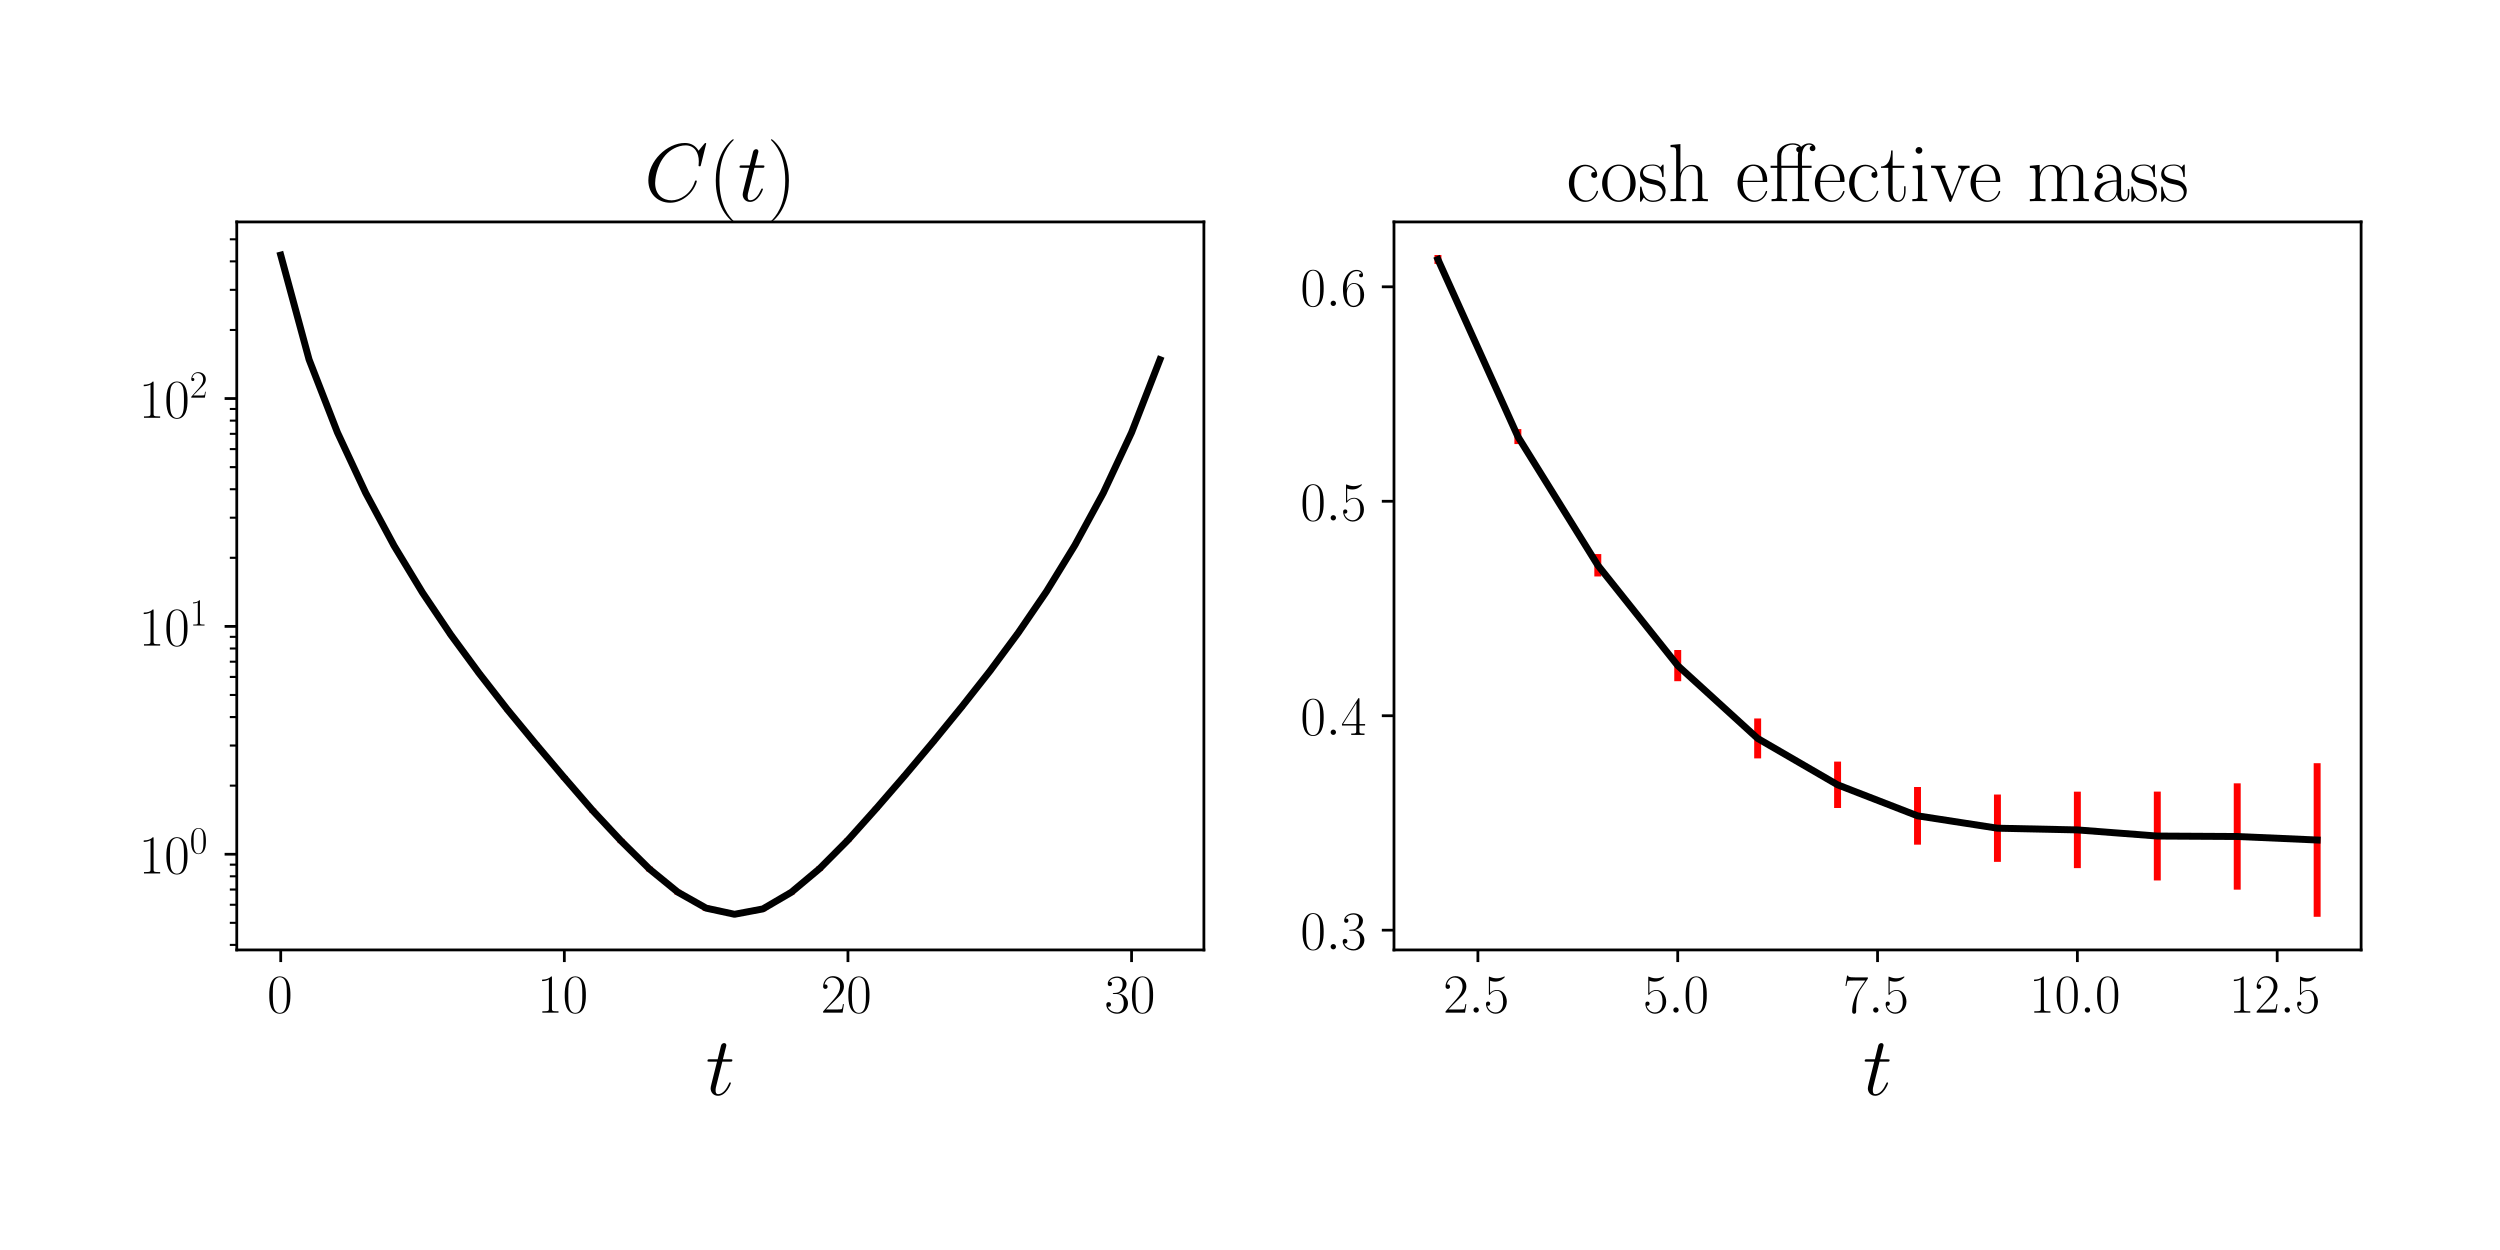 <?xml version="1.0" encoding="utf-8" standalone="no"?>
<!DOCTYPE svg PUBLIC "-//W3C//DTD SVG 1.1//EN"
  "http://www.w3.org/Graphics/SVG/1.1/DTD/svg11.dtd">
<!-- Created with matplotlib (https://matplotlib.org/) -->
<svg height="360pt" version="1.1" viewBox="0 0 720 360" width="720pt" xmlns="http://www.w3.org/2000/svg" xmlns:xlink="http://www.w3.org/1999/xlink">
 <defs>
  <style type="text/css">*{stroke-linecap:butt;stroke-linejoin:round;}</style>
 </defs>
 <g id="figure_1">
  <g id="patch_1">
   <path d="M 0 360 
L 720 360 
L 720 0 
L 0 0 
z
" style="fill:#ffffff;"/>
  </g>
  <g id="axes_1">
   <g id="patch_2">
    <path d="M 68.187 273.576 
L 346.72 273.576 
L 346.72 63.911 
L 68.187 63.911 
z
" style="fill:#ffffff;"/>
   </g>
   <g id="matplotlib.axis_1">
    <g id="xtick_1">
     <g id="line2d_1">
      <defs>
       <path d="M 0 0 
L 0 3.5 
" id="m7c0e1a6a2b" style="stroke:#000000;stroke-width:0.8;"/>
      </defs>
      <g>
       <use style="stroke:#000000;stroke-width:0.8;" x="80.848" xlink:href="#m7c0e1a6a2b" y="273.576"/>
      </g>
     </g>
     <g id="text_1">
      <!-- $\mathdefault{0}$ -->
      <g transform="translate(76.946 291.645)scale(0.16 -0.16)">
       <defs>
        <path d="M 42 31.641 
C 42 37.75 41.906 48.125 37.703 56.109 
C 34 63.109 28.094 65.594 22.906 65.594 
C 18.094 65.594 12 63.406 8.203 56.203 
C 4.203 48.719 3.797 39.438 3.797 31.641 
C 3.797 25.953 3.906 17.281 7 9.672 
C 11.297 -0.609 19 -2 22.906 -2 
C 27.5 -2 34.5 -0.109 38.594 9.375 
C 41.594 16.281 42 24.359 42 31.641 
z
M 22.906 -0.406 
C 16.5 -0.406 12.703 5.078 11.297 12.688 
C 10.203 18.562 10.203 27.156 10.203 32.75 
C 10.203 40.438 10.203 46.828 11.5 52.922 
C 13.406 61.391 19 64 22.906 64 
C 27 64 32.297 61.297 34.203 53.125 
C 35.5 47.438 35.594 40.734 35.594 32.75 
C 35.594 26.25 35.594 18.266 34.406 12.375 
C 32.297 1.484 26.406 -0.406 22.906 -0.406 
z
" id="CMR17-48"/>
       </defs>
       <use transform="scale(0.996)" xlink:href="#CMR17-48"/>
      </g>
     </g>
    </g>
    <g id="xtick_2">
     <g id="line2d_2">
      <g>
       <use style="stroke:#000000;stroke-width:0.8;" x="162.529" xlink:href="#m7c0e1a6a2b" y="273.576"/>
      </g>
     </g>
     <g id="text_2">
      <!-- $\mathdefault{10}$ -->
      <g transform="translate(154.725 291.645)scale(0.16 -0.16)">
       <defs>
        <path d="M 26.594 63.406 
C 26.594 65.5 26.5 65.5 25.094 65.5 
C 21.203 61.188 15.297 59.797 9.703 59.797 
C 9.406 59.797 8.906 59.797 8.797 59.5 
C 8.703 59.297 8.703 59.094 8.703 57 
C 11.797 57 17 57.594 21 59.984 
L 21 7.203 
C 21 3.688 20.797 2.5 12.203 2.5 
L 9.203 2.5 
L 9.203 0 
C 14 0 19 0 23.797 0 
C 28.594 0 33.594 0 38.406 0 
L 38.406 2.5 
L 35.406 2.5 
C 26.797 2.5 26.594 3.594 26.594 7.156 
z
" id="CMR17-49"/>
       </defs>
       <use transform="scale(0.996)" xlink:href="#CMR17-49"/>
       <use transform="translate(45.69 0)scale(0.996)" xlink:href="#CMR17-48"/>
      </g>
     </g>
    </g>
    <g id="xtick_3">
     <g id="line2d_3">
      <g>
       <use style="stroke:#000000;stroke-width:0.8;" x="244.21" xlink:href="#m7c0e1a6a2b" y="273.576"/>
      </g>
     </g>
     <g id="text_3">
      <!-- $\mathdefault{20}$ -->
      <g transform="translate(236.406 291.645)scale(0.16 -0.16)">
       <defs>
        <path d="M 41.703 15.453 
L 39.906 15.453 
C 38.906 8.375 38.094 7.172 37.703 6.562 
C 37.203 5.766 30 5.766 28.594 5.766 
L 9.406 5.766 
C 13 9.672 20 16.75 28.5 24.953 
C 34.594 30.734 41.703 37.531 41.703 47.422 
C 41.703 59.219 32.297 66 21.797 66 
C 10.797 66 4.094 56.312 4.094 47.344 
C 4.094 43.438 7 42.938 8.203 42.938 
C 9.203 42.938 12.203 43.547 12.203 47.031 
C 12.203 50.109 9.594 51 8.203 51 
C 7.594 51 7 50.906 6.594 50.703 
C 8.5 59.219 14.297 63.406 20.406 63.406 
C 29.094 63.406 34.797 56.516 34.797 47.422 
C 34.797 38.734 29.703 31.25 24 24.75 
L 4.094 2.281 
L 4.094 0 
L 39.297 0 
z
" id="CMR17-50"/>
       </defs>
       <use transform="scale(0.996)" xlink:href="#CMR17-50"/>
       <use transform="translate(45.69 0)scale(0.996)" xlink:href="#CMR17-48"/>
      </g>
     </g>
    </g>
    <g id="xtick_4">
     <g id="line2d_4">
      <g>
       <use style="stroke:#000000;stroke-width:0.8;" x="325.891" xlink:href="#m7c0e1a6a2b" y="273.576"/>
      </g>
     </g>
     <g id="text_4">
      <!-- $\mathdefault{30}$ -->
      <g transform="translate(318.087 291.645)scale(0.16 -0.16)">
       <defs>
        <path d="M 22.094 33.703 
C 31 33.703 34.906 25.969 34.906 17.031 
C 34.906 5 28.5 0.391 22.703 0.391 
C 17.406 0.391 8.797 3.031 6.094 10.828 
C 6.594 10.625 7.094 10.625 7.594 10.625 
C 10 10.625 11.797 12.219 11.797 14.812 
C 11.797 17.703 9.594 19 7.594 19 
C 5.906 19 3.297 18.203 3.297 14.469 
C 3.297 5.234 12.297 -2 22.906 -2 
C 34 -2 42.5 6.719 42.5 16.953 
C 42.5 26.672 34.5 33.703 25 34.797 
C 32.594 36.375 39.906 43.062 39.906 52.016 
C 39.906 59.688 32 65.297 23 65.297 
C 13.906 65.297 5.906 59.828 5.906 52.016 
C 5.906 48.594 8.5 48 9.797 48 
C 11.906 48 13.703 49.297 13.703 51.891 
C 13.703 54.469 11.906 55.766 9.797 55.766 
C 9.406 55.766 8.906 55.766 8.5 55.578 
C 11.406 61.859 19.297 63 22.797 63 
C 26.297 63 32.906 61.328 32.906 51.875 
C 32.906 49.109 32.5 44.188 29.094 39.844 
C 26.094 36 22.703 36 19.406 35.688 
C 18.906 35.688 16.594 35.453 16.203 35.453 
C 15.5 35.359 15.094 35.266 15.094 34.5 
C 15.094 33.797 15.203 33.703 17.203 33.703 
z
" id="CMR17-51"/>
       </defs>
       <use transform="scale(0.996)" xlink:href="#CMR17-51"/>
       <use transform="translate(45.69 0)scale(0.996)" xlink:href="#CMR17-48"/>
      </g>
     </g>
    </g>
    <g id="text_5">
     <!-- $t$ -->
     <g transform="translate(203.226 315.349)scale(0.24 -0.24)">
      <defs>
       <path d="M 20.094 40.094 
L 29.297 40.094 
C 31.203 40.094 32.203 40.094 32.203 41.891 
C 32.203 43 31.594 43 29.594 43 
L 20.797 43 
L 24.5 57.688 
C 24.906 59.078 24.906 59.281 24.906 60 
C 24.906 61.609 23.594 62.5 22.297 62.5 
C 21.5 62.5 19.203 62.203 18.406 58.984 
L 14.5 43 
L 5.094 43 
C 3.094 43 2.203 43 2.203 41.094 
C 2.203 40.094 2.906 40.094 4.797 40.094 
L 13.703 40.094 
L 7.094 13.766 
C 6.297 10.281 6 9.281 6 7.984 
C 6 3.297 9.297 -1 14.906 -1 
C 25 -1 30.406 13.562 30.406 14.25 
C 30.406 14.859 30 15.156 29.406 15.156 
C 29.203 15.156 28.797 15.156 28.594 14.75 
C 28.5 14.656 28.406 14.547 27.703 12.953 
C 25.594 7.984 21 1 15.203 1 
C 12.203 1 12 3.5 12 5.688 
C 12 5.781 12 7.688 12.297 8.875 
z
" id="CMMI12-116"/>
      </defs>
      <use transform="scale(0.996)" xlink:href="#CMMI12-116"/>
     </g>
    </g>
   </g>
   <g id="matplotlib.axis_2">
    <g id="ytick_1">
     <g id="line2d_5">
      <defs>
       <path d="M 0 0 
L -3.5 0 
" id="m7caf9580f6" style="stroke:#000000;stroke-width:0.8;"/>
      </defs>
      <g>
       <use style="stroke:#000000;stroke-width:0.8;" x="68.187" xlink:href="#m7caf9580f6" y="246.021"/>
      </g>
     </g>
     <g id="text_6">
      <!-- $\mathdefault{10^{0}}$ -->
      <g transform="translate(40 251.555)scale(0.16 -0.16)">
       <use transform="scale(0.996)" xlink:href="#CMR17-49"/>
       <use transform="translate(45.69 0)scale(0.996)" xlink:href="#CMR17-48"/>
       <use transform="translate(91.381 36.154)scale(0.697)" xlink:href="#CMR17-48"/>
      </g>
     </g>
    </g>
    <g id="ytick_2">
     <g id="line2d_6">
      <g>
       <use style="stroke:#000000;stroke-width:0.8;" x="68.187" xlink:href="#m7caf9580f6" y="180.402"/>
      </g>
     </g>
     <g id="text_7">
      <!-- $\mathdefault{10^{1}}$ -->
      <g transform="translate(40 185.937)scale(0.16 -0.16)">
       <use transform="scale(0.996)" xlink:href="#CMR17-49"/>
       <use transform="translate(45.69 0)scale(0.996)" xlink:href="#CMR17-48"/>
       <use transform="translate(91.381 36.154)scale(0.697)" xlink:href="#CMR17-49"/>
      </g>
     </g>
    </g>
    <g id="ytick_3">
     <g id="line2d_7">
      <g>
       <use style="stroke:#000000;stroke-width:0.8;" x="68.187" xlink:href="#m7caf9580f6" y="114.783"/>
      </g>
     </g>
     <g id="text_8">
      <!-- $\mathdefault{10^{2}}$ -->
      <g transform="translate(40 120.318)scale(0.16 -0.16)">
       <use transform="scale(0.996)" xlink:href="#CMR17-49"/>
       <use transform="translate(45.69 0)scale(0.996)" xlink:href="#CMR17-48"/>
       <use transform="translate(91.381 36.154)scale(0.697)" xlink:href="#CMR17-50"/>
      </g>
     </g>
    </g>
    <g id="ytick_4">
     <g id="line2d_8">
      <defs>
       <path d="M 0 0 
L -2 0 
" id="m4c28479f74" style="stroke:#000000;stroke-width:0.6;"/>
      </defs>
      <g>
       <use style="stroke:#000000;stroke-width:0.6;" x="68.187" xlink:href="#m4c28479f74" y="272.133"/>
      </g>
     </g>
    </g>
    <g id="ytick_5">
     <g id="line2d_9">
      <g>
       <use style="stroke:#000000;stroke-width:0.6;" x="68.187" xlink:href="#m4c28479f74" y="265.774"/>
      </g>
     </g>
    </g>
    <g id="ytick_6">
     <g id="line2d_10">
      <g>
       <use style="stroke:#000000;stroke-width:0.6;" x="68.187" xlink:href="#m4c28479f74" y="260.578"/>
      </g>
     </g>
    </g>
    <g id="ytick_7">
     <g id="line2d_11">
      <g>
       <use style="stroke:#000000;stroke-width:0.6;" x="68.187" xlink:href="#m4c28479f74" y="256.185"/>
      </g>
     </g>
    </g>
    <g id="ytick_8">
     <g id="line2d_12">
      <g>
       <use style="stroke:#000000;stroke-width:0.6;" x="68.187" xlink:href="#m4c28479f74" y="252.38"/>
      </g>
     </g>
    </g>
    <g id="ytick_9">
     <g id="line2d_13">
      <g>
       <use style="stroke:#000000;stroke-width:0.6;" x="68.187" xlink:href="#m4c28479f74" y="249.023"/>
      </g>
     </g>
    </g>
    <g id="ytick_10">
     <g id="line2d_14">
      <g>
       <use style="stroke:#000000;stroke-width:0.6;" x="68.187" xlink:href="#m4c28479f74" y="226.267"/>
      </g>
     </g>
    </g>
    <g id="ytick_11">
     <g id="line2d_15">
      <g>
       <use style="stroke:#000000;stroke-width:0.6;" x="68.187" xlink:href="#m4c28479f74" y="214.713"/>
      </g>
     </g>
    </g>
    <g id="ytick_12">
     <g id="line2d_16">
      <g>
       <use style="stroke:#000000;stroke-width:0.6;" x="68.187" xlink:href="#m4c28479f74" y="206.514"/>
      </g>
     </g>
    </g>
    <g id="ytick_13">
     <g id="line2d_17">
      <g>
       <use style="stroke:#000000;stroke-width:0.6;" x="68.187" xlink:href="#m4c28479f74" y="200.155"/>
      </g>
     </g>
    </g>
    <g id="ytick_14">
     <g id="line2d_18">
      <g>
       <use style="stroke:#000000;stroke-width:0.6;" x="68.187" xlink:href="#m4c28479f74" y="194.959"/>
      </g>
     </g>
    </g>
    <g id="ytick_15">
     <g id="line2d_19">
      <g>
       <use style="stroke:#000000;stroke-width:0.6;" x="68.187" xlink:href="#m4c28479f74" y="190.566"/>
      </g>
     </g>
    </g>
    <g id="ytick_16">
     <g id="line2d_20">
      <g>
       <use style="stroke:#000000;stroke-width:0.6;" x="68.187" xlink:href="#m4c28479f74" y="186.761"/>
      </g>
     </g>
    </g>
    <g id="ytick_17">
     <g id="line2d_21">
      <g>
       <use style="stroke:#000000;stroke-width:0.6;" x="68.187" xlink:href="#m4c28479f74" y="183.404"/>
      </g>
     </g>
    </g>
    <g id="ytick_18">
     <g id="line2d_22">
      <g>
       <use style="stroke:#000000;stroke-width:0.6;" x="68.187" xlink:href="#m4c28479f74" y="160.649"/>
      </g>
     </g>
    </g>
    <g id="ytick_19">
     <g id="line2d_23">
      <g>
       <use style="stroke:#000000;stroke-width:0.6;" x="68.187" xlink:href="#m4c28479f74" y="149.094"/>
      </g>
     </g>
    </g>
    <g id="ytick_20">
     <g id="line2d_24">
      <g>
       <use style="stroke:#000000;stroke-width:0.6;" x="68.187" xlink:href="#m4c28479f74" y="140.895"/>
      </g>
     </g>
    </g>
    <g id="ytick_21">
     <g id="line2d_25">
      <g>
       <use style="stroke:#000000;stroke-width:0.6;" x="68.187" xlink:href="#m4c28479f74" y="134.536"/>
      </g>
     </g>
    </g>
    <g id="ytick_22">
     <g id="line2d_26">
      <g>
       <use style="stroke:#000000;stroke-width:0.6;" x="68.187" xlink:href="#m4c28479f74" y="129.34"/>
      </g>
     </g>
    </g>
    <g id="ytick_23">
     <g id="line2d_27">
      <g>
       <use style="stroke:#000000;stroke-width:0.6;" x="68.187" xlink:href="#m4c28479f74" y="124.947"/>
      </g>
     </g>
    </g>
    <g id="ytick_24">
     <g id="line2d_28">
      <g>
       <use style="stroke:#000000;stroke-width:0.6;" x="68.187" xlink:href="#m4c28479f74" y="121.142"/>
      </g>
     </g>
    </g>
    <g id="ytick_25">
     <g id="line2d_29">
      <g>
       <use style="stroke:#000000;stroke-width:0.6;" x="68.187" xlink:href="#m4c28479f74" y="117.785"/>
      </g>
     </g>
    </g>
    <g id="ytick_26">
     <g id="line2d_30">
      <g>
       <use style="stroke:#000000;stroke-width:0.6;" x="68.187" xlink:href="#m4c28479f74" y="95.03"/>
      </g>
     </g>
    </g>
    <g id="ytick_27">
     <g id="line2d_31">
      <g>
       <use style="stroke:#000000;stroke-width:0.6;" x="68.187" xlink:href="#m4c28479f74" y="83.475"/>
      </g>
     </g>
    </g>
    <g id="ytick_28">
     <g id="line2d_32">
      <g>
       <use style="stroke:#000000;stroke-width:0.6;" x="68.187" xlink:href="#m4c28479f74" y="75.276"/>
      </g>
     </g>
    </g>
    <g id="ytick_29">
     <g id="line2d_33">
      <g>
       <use style="stroke:#000000;stroke-width:0.6;" x="68.187" xlink:href="#m4c28479f74" y="68.917"/>
      </g>
     </g>
    </g>
   </g>
   <g id="LineCollection_1">
    <path clip-path="url(#p23ce2eaafc)" d="M 80.848 73.493 
L 80.848 73.441 
" style="fill:none;stroke:#ff0000;stroke-width:2;"/>
    <path clip-path="url(#p23ce2eaafc)" d="M 89.016 103.582 
L 89.016 103.54 
" style="fill:none;stroke:#ff0000;stroke-width:2;"/>
    <path clip-path="url(#p23ce2eaafc)" d="M 97.184 124.595 
L 97.184 124.515 
" style="fill:none;stroke:#ff0000;stroke-width:2;"/>
    <path clip-path="url(#p23ce2eaafc)" d="M 105.352 142.106 
L 105.352 141.958 
" style="fill:none;stroke:#ff0000;stroke-width:2;"/>
    <path clip-path="url(#p23ce2eaafc)" d="M 113.52 157.344 
L 113.52 157.108 
" style="fill:none;stroke:#ff0000;stroke-width:2;"/>
    <path clip-path="url(#p23ce2eaafc)" d="M 121.688 170.875 
L 121.688 170.517 
" style="fill:none;stroke:#ff0000;stroke-width:2;"/>
    <path clip-path="url(#p23ce2eaafc)" d="M 129.856 183.12 
L 129.856 182.572 
" style="fill:none;stroke:#ff0000;stroke-width:2;"/>
    <path clip-path="url(#p23ce2eaafc)" d="M 138.024 194.247 
L 138.024 193.662 
" style="fill:none;stroke:#ff0000;stroke-width:2;"/>
    <path clip-path="url(#p23ce2eaafc)" d="M 146.193 204.838 
L 146.193 204.048 
" style="fill:none;stroke:#ff0000;stroke-width:2;"/>
    <path clip-path="url(#p23ce2eaafc)" d="M 154.361 214.793 
L 154.361 213.901 
" style="fill:none;stroke:#ff0000;stroke-width:2;"/>
    <path clip-path="url(#p23ce2eaafc)" d="M 162.529 224.529 
L 162.529 223.47 
" style="fill:none;stroke:#ff0000;stroke-width:2;"/>
    <path clip-path="url(#p23ce2eaafc)" d="M 170.697 234.006 
L 170.697 232.877 
" style="fill:none;stroke:#ff0000;stroke-width:2;"/>
    <path clip-path="url(#p23ce2eaafc)" d="M 178.865 242.795 
L 178.865 241.593 
" style="fill:none;stroke:#ff0000;stroke-width:2;"/>
    <path clip-path="url(#p23ce2eaafc)" d="M 187.033 250.95 
L 187.033 249.604 
" style="fill:none;stroke:#ff0000;stroke-width:2;"/>
    <path clip-path="url(#p23ce2eaafc)" d="M 195.201 257.618 
L 195.201 256.272 
" style="fill:none;stroke:#ff0000;stroke-width:2;"/>
    <path clip-path="url(#p23ce2eaafc)" d="M 203.369 262.32 
L 203.369 260.791 
" style="fill:none;stroke:#ff0000;stroke-width:2;"/>
    <path clip-path="url(#p23ce2eaafc)" d="M 211.537 264.046 
L 211.537 262.598 
" style="fill:none;stroke:#ff0000;stroke-width:2;"/>
    <path clip-path="url(#p23ce2eaafc)" d="M 219.706 262.433 
L 219.706 261.12 
" style="fill:none;stroke:#ff0000;stroke-width:2;"/>
    <path clip-path="url(#p23ce2eaafc)" d="M 227.874 257.618 
L 227.874 256.383 
" style="fill:none;stroke:#ff0000;stroke-width:2;"/>
    <path clip-path="url(#p23ce2eaafc)" d="M 236.042 250.762 
L 236.042 249.57 
" style="fill:none;stroke:#ff0000;stroke-width:2;"/>
    <path clip-path="url(#p23ce2eaafc)" d="M 244.21 242.447 
L 244.21 241.446 
" style="fill:none;stroke:#ff0000;stroke-width:2;"/>
    <path clip-path="url(#p23ce2eaafc)" d="M 252.378 233.291 
L 252.378 232.36 
" style="fill:none;stroke:#ff0000;stroke-width:2;"/>
    <path clip-path="url(#p23ce2eaafc)" d="M 260.546 223.799 
L 260.546 222.995 
" style="fill:none;stroke:#ff0000;stroke-width:2;"/>
    <path clip-path="url(#p23ce2eaafc)" d="M 268.714 214.039 
L 268.714 213.344 
" style="fill:none;stroke:#ff0000;stroke-width:2;"/>
    <path clip-path="url(#p23ce2eaafc)" d="M 276.882 204.04 
L 276.882 203.337 
" style="fill:none;stroke:#ff0000;stroke-width:2;"/>
    <path clip-path="url(#p23ce2eaafc)" d="M 285.05 193.611 
L 285.05 193.047 
" style="fill:none;stroke:#ff0000;stroke-width:2;"/>
    <path clip-path="url(#p23ce2eaafc)" d="M 293.219 182.536 
L 293.219 182.065 
" style="fill:none;stroke:#ff0000;stroke-width:2;"/>
    <path clip-path="url(#p23ce2eaafc)" d="M 301.387 170.511 
L 301.387 170.182 
" style="fill:none;stroke:#ff0000;stroke-width:2;"/>
    <path clip-path="url(#p23ce2eaafc)" d="M 309.555 157.149 
L 309.555 156.915 
" style="fill:none;stroke:#ff0000;stroke-width:2;"/>
    <path clip-path="url(#p23ce2eaafc)" d="M 317.723 142.083 
L 317.723 141.944 
" style="fill:none;stroke:#ff0000;stroke-width:2;"/>
    <path clip-path="url(#p23ce2eaafc)" d="M 325.891 124.606 
L 325.891 124.531 
" style="fill:none;stroke:#ff0000;stroke-width:2;"/>
    <path clip-path="url(#p23ce2eaafc)" d="M 334.059 103.614 
L 334.059 103.565 
" style="fill:none;stroke:#ff0000;stroke-width:2;"/>
   </g>
   <g id="line2d_34">
    <path clip-path="url(#p23ce2eaafc)" d="M 80.848 73.467 
L 89.016 103.561 
L 97.184 124.555 
L 105.352 142.032 
L 113.52 157.226 
L 121.688 170.696 
L 129.856 182.845 
L 138.024 193.953 
L 146.193 204.44 
L 154.361 214.344 
L 162.529 223.994 
L 170.697 233.436 
L 178.865 242.188 
L 187.033 250.269 
L 195.201 256.937 
L 203.369 261.546 
L 211.537 263.312 
L 219.706 261.769 
L 227.874 256.994 
L 236.042 250.16 
L 244.21 241.942 
L 252.378 232.822 
L 260.546 223.394 
L 268.714 213.689 
L 276.882 203.687 
L 285.05 193.328 
L 293.219 182.3 
L 301.387 170.346 
L 309.555 157.031 
L 317.723 142.014 
L 325.891 124.568 
L 334.059 103.59 
" style="fill:none;stroke:#000000;stroke-linecap:square;stroke-width:2;"/>
   </g>
   <g id="patch_3">
    <path d="M 68.187 273.576 
L 68.187 63.911 
" style="fill:none;stroke:#000000;stroke-linecap:square;stroke-linejoin:miter;stroke-width:0.8;"/>
   </g>
   <g id="patch_4">
    <path d="M 346.72 273.576 
L 346.72 63.911 
" style="fill:none;stroke:#000000;stroke-linecap:square;stroke-linejoin:miter;stroke-width:0.8;"/>
   </g>
   <g id="patch_5">
    <path d="M 68.187 273.576 
L 346.72 273.576 
" style="fill:none;stroke:#000000;stroke-linecap:square;stroke-linejoin:miter;stroke-width:0.8;"/>
   </g>
   <g id="patch_6">
    <path d="M 68.187 63.911 
L 346.72 63.911 
" style="fill:none;stroke:#000000;stroke-linecap:square;stroke-linejoin:miter;stroke-width:0.8;"/>
   </g>
   <g id="text_9">
    <!-- $C(t)$ -->
    <g transform="translate(185.525 57.911)scale(0.24 -0.24)">
     <defs>
      <path d="M 74.703 69.109 
C 74.703 70 74 70 73.797 70 
C 73.594 70 73.203 70 72.406 69 
L 65.5 60.656 
C 62 66.625 56.5 70 49 70 
C 27.406 70 5 48.25 5 24.922 
C 5 8.328 16.703 -2 31.297 -2 
C 39.297 -2 46.297 1.375 52.094 6.25 
C 60.797 13.484 63.406 23.141 63.406 23.922 
C 63.406 24.812 62.594 24.812 62.297 24.812 
C 61.406 24.812 61.297 24.219 61.094 23.812 
C 56.5 8.344 43 0.891 33 0.891 
C 22.406 0.891 13.203 7.641 13.203 21.734 
C 13.203 24.922 14.203 42.188 25.5 55.188 
C 31 61.547 40.406 67.109 49.906 67.109 
C 60.906 67.109 65.797 58.078 65.797 47.938 
C 65.797 45.359 65.5 43.188 65.5 42.781 
C 65.5 41.891 66.5 41.891 66.797 41.891 
C 67.906 41.891 68 41.984 68.406 43.766 
z
" id="CMMI12-67"/>
      <path d="M 30.594 -24.391 
C 30.594 -24.297 30.594 -24.094 30.297 -23.797 
C 25.703 -19.125 13.406 -6.359 13.406 24.703 
C 13.406 55.766 25.5 68.422 30.406 73.391 
C 30.406 73.5 30.594 73.703 30.594 74 
C 30.594 74.297 30.297 74.5 29.906 74.5 
C 28.797 74.5 20.297 67.125 15.406 56.156 
C 10.406 45.109 9 34.359 9 24.812 
C 9 17.625 9.703 5.484 15.703 -7.359 
C 20.5 -17.734 28.703 -25 29.906 -25 
C 30.406 -25 30.594 -24.797 30.594 -24.391 
z
" id="CMR17-40"/>
      <path d="M 26.297 24.703 
C 26.297 31.875 25.594 44.016 19.594 56.859 
C 14.797 67.234 6.594 74.5 5.406 74.5 
C 5.094 74.5 4.703 74.391 4.703 73.891 
C 4.703 73.703 4.797 73.594 4.906 73.391 
C 9.703 68.406 21.906 55.75 21.906 24.75 
C 21.906 -6.359 9.797 -19.016 4.906 -24.016 
C 4.797 -24.203 4.703 -24.312 4.703 -24.5 
C 4.703 -25 5.094 -25 5.406 -25 
C 6.5 -25 15 -17.625 19.906 -6.656 
C 24.906 4.391 26.297 15.141 26.297 24.703 
z
" id="CMR17-41"/>
     </defs>
     <use transform="scale(0.996)" xlink:href="#CMMI12-67"/>
     <use transform="translate(76.947 0)scale(0.996)" xlink:href="#CMR17-40"/>
     <use transform="translate(112.228 0)scale(0.996)" xlink:href="#CMMI12-116"/>
     <use transform="translate(147.454 0)scale(0.996)" xlink:href="#CMR17-41"/>
    </g>
   </g>
  </g>
  <g id="axes_2">
   <g id="patch_7">
    <path d="M 401.467 273.576 
L 680 273.576 
L 680 63.911 
L 401.467 63.911 
z
" style="fill:#ffffff;"/>
   </g>
   <g id="matplotlib.axis_3">
    <g id="xtick_5">
     <g id="line2d_35">
      <g>
       <use style="stroke:#000000;stroke-width:0.8;" x="425.637" xlink:href="#m7c0e1a6a2b" y="273.576"/>
      </g>
     </g>
     <g id="text_10">
      <!-- $\mathdefault{2.5}$ -->
      <g transform="translate(415.666 291.645)scale(0.16 -0.16)">
       <defs>
        <path d="M 18.406 4.797 
C 18.406 7.688 16 9.672 13.594 9.672 
C 10.703 9.672 8.703 7.281 8.703 4.891 
C 8.703 2 11.094 0 13.5 0 
C 16.406 0 18.406 2.391 18.406 4.797 
z
" id="CMMI12-58"/>
        <path d="M 11.406 57.688 
C 12.406 57.281 16.5 56 20.703 56 
C 30 56 35.094 61.109 38 64.062 
C 38 64.953 38 65.5 37.406 65.5 
C 37.297 65.5 37.094 65.5 36.297 65.047 
C 32.797 63.406 28.703 62.078 23.703 62.078 
C 20.703 62.078 16.203 62.484 11.297 64.672 
C 10.203 65.172 10 65.172 9.906 65.172 
C 9.406 65.172 9.297 65.062 9.297 63.078 
L 9.297 34.422 
C 9.297 32.641 9.297 32.141 10.297 32.141 
C 10.797 32.141 11 32.344 11.5 33.031 
C 14.703 37.516 19.094 39.406 24.094 39.406 
C 27.594 39.406 35.094 37.219 35.094 20.141 
C 35.094 16.953 35.094 11.172 32.094 6.578 
C 29.594 2.484 25.703 0.391 21.406 0.391 
C 14.797 0.391 8.094 5 6.297 12.719 
C 6.703 12.609 7.5 12.422 7.906 12.422 
C 9.203 12.422 11.703 13.125 11.703 16.219 
C 11.703 18.906 9.797 20 7.906 20 
C 5.594 20 4.094 18.594 4.094 15.797 
C 4.094 7.094 11 -2 21.594 -2 
C 31.906 -2 41.703 6.875 41.703 19.75 
C 41.703 31.719 33.906 41 24.203 41 
C 19.094 41 14.797 39.109 11.406 35.531 
z
" id="CMR17-53"/>
       </defs>
       <use transform="scale(0.996)" xlink:href="#CMR17-50"/>
       <use transform="translate(45.69 0)scale(0.996)" xlink:href="#CMMI12-58"/>
       <use transform="translate(72.788 0)scale(0.996)" xlink:href="#CMR17-53"/>
      </g>
     </g>
    </g>
    <g id="xtick_6">
     <g id="line2d_36">
      <g>
       <use style="stroke:#000000;stroke-width:0.8;" x="483.186" xlink:href="#m7c0e1a6a2b" y="273.576"/>
      </g>
     </g>
     <g id="text_11">
      <!-- $\mathdefault{5.0}$ -->
      <g transform="translate(473.214 291.645)scale(0.16 -0.16)">
       <use transform="scale(0.996)" xlink:href="#CMR17-53"/>
       <use transform="translate(45.69 0)scale(0.996)" xlink:href="#CMMI12-58"/>
       <use transform="translate(72.788 0)scale(0.996)" xlink:href="#CMR17-48"/>
      </g>
     </g>
    </g>
    <g id="xtick_7">
     <g id="line2d_37">
      <g>
       <use style="stroke:#000000;stroke-width:0.8;" x="540.734" xlink:href="#m7c0e1a6a2b" y="273.576"/>
      </g>
     </g>
     <g id="text_12">
      <!-- $\mathdefault{7.5}$ -->
      <g transform="translate(530.762 291.645)scale(0.16 -0.16)">
       <defs>
        <path d="M 45.094 61.578 
L 45.094 63.766 
L 21.594 63.766 
C 9.906 63.766 9.703 65.078 9.297 67 
L 7.5 67 
L 4.594 48.344 
L 6.406 48.344 
C 6.703 50.234 7.406 55.312 8.594 57.203 
C 9.203 58 16.594 58 18.297 58 
L 40.297 58 
L 29.203 41.578 
C 21.797 30.531 16.703 15.609 16.703 2.578 
C 16.703 1.391 16.703 -2 20.297 -2 
C 23.906 -2 23.906 1.391 23.906 2.672 
L 23.906 7.266 
C 23.906 23.562 26.703 34.312 31.297 41.188 
z
" id="CMR17-55"/>
       </defs>
       <use transform="scale(0.996)" xlink:href="#CMR17-55"/>
       <use transform="translate(45.69 0)scale(0.996)" xlink:href="#CMMI12-58"/>
       <use transform="translate(72.788 0)scale(0.996)" xlink:href="#CMR17-53"/>
      </g>
     </g>
    </g>
    <g id="xtick_8">
     <g id="line2d_38">
      <g>
       <use style="stroke:#000000;stroke-width:0.8;" x="598.282" xlink:href="#m7c0e1a6a2b" y="273.576"/>
      </g>
     </g>
     <g id="text_13">
      <!-- $\mathdefault{10.0}$ -->
      <g transform="translate(584.408 291.645)scale(0.16 -0.16)">
       <use transform="scale(0.996)" xlink:href="#CMR17-49"/>
       <use transform="translate(45.69 0)scale(0.996)" xlink:href="#CMR17-48"/>
       <use transform="translate(91.381 0)scale(0.996)" xlink:href="#CMMI12-58"/>
       <use transform="translate(118.478 0)scale(0.996)" xlink:href="#CMR17-48"/>
      </g>
     </g>
    </g>
    <g id="xtick_9">
     <g id="line2d_39">
      <g>
       <use style="stroke:#000000;stroke-width:0.8;" x="655.83" xlink:href="#m7c0e1a6a2b" y="273.576"/>
      </g>
     </g>
     <g id="text_14">
      <!-- $\mathdefault{12.5}$ -->
      <g transform="translate(641.956 291.645)scale(0.16 -0.16)">
       <use transform="scale(0.996)" xlink:href="#CMR17-49"/>
       <use transform="translate(45.69 0)scale(0.996)" xlink:href="#CMR17-50"/>
       <use transform="translate(91.381 0)scale(0.996)" xlink:href="#CMMI12-58"/>
       <use transform="translate(118.478 0)scale(0.996)" xlink:href="#CMR17-53"/>
      </g>
     </g>
    </g>
    <g id="text_15">
     <!-- $t$ -->
     <g transform="translate(536.506 315.349)scale(0.24 -0.24)">
      <use transform="scale(0.996)" xlink:href="#CMMI12-116"/>
     </g>
    </g>
   </g>
   <g id="matplotlib.axis_4">
    <g id="ytick_30">
     <g id="line2d_40">
      <g>
       <use style="stroke:#000000;stroke-width:0.8;" x="401.467" xlink:href="#m7caf9580f6" y="267.889"/>
      </g>
     </g>
     <g id="text_16">
      <!-- $\mathdefault{0.3}$ -->
      <g transform="translate(374.524 273.424)scale(0.16 -0.16)">
       <use transform="scale(0.996)" xlink:href="#CMR17-48"/>
       <use transform="translate(45.69 0)scale(0.996)" xlink:href="#CMMI12-58"/>
       <use transform="translate(72.788 0)scale(0.996)" xlink:href="#CMR17-51"/>
      </g>
     </g>
    </g>
    <g id="ytick_31">
     <g id="line2d_41">
      <g>
       <use style="stroke:#000000;stroke-width:0.8;" x="401.467" xlink:href="#m7caf9580f6" y="206.125"/>
      </g>
     </g>
     <g id="text_17">
      <!-- $\mathdefault{0.4}$ -->
      <g transform="translate(374.524 211.66)scale(0.16 -0.16)">
       <defs>
        <path d="M 33.594 64.406 
C 33.594 66.5 33.5 66.5 31.703 66.5 
L 2 19.594 
L 2 17 
L 27.797 17 
L 27.797 7.141 
C 27.797 3.5 27.594 2.5 20.594 2.5 
L 18.703 2.5 
L 18.703 0 
C 21.906 0 27.297 0 30.703 0 
C 34.094 0 39.5 0 42.703 0 
L 42.703 2.5 
L 40.797 2.5 
C 33.797 2.5 33.594 3.5 33.594 7.141 
L 33.594 17 
L 43.797 17 
L 43.797 19.594 
L 33.594 19.594 
z
M 28.094 57.859 
L 28.094 19.594 
L 4 19.594 
z
" id="CMR17-52"/>
       </defs>
       <use transform="scale(0.996)" xlink:href="#CMR17-48"/>
       <use transform="translate(45.69 0)scale(0.996)" xlink:href="#CMMI12-58"/>
       <use transform="translate(72.788 0)scale(0.996)" xlink:href="#CMR17-52"/>
      </g>
     </g>
    </g>
    <g id="ytick_32">
     <g id="line2d_42">
      <g>
       <use style="stroke:#000000;stroke-width:0.8;" x="401.467" xlink:href="#m7caf9580f6" y="144.362"/>
      </g>
     </g>
     <g id="text_18">
      <!-- $\mathdefault{0.5}$ -->
      <g transform="translate(374.524 149.897)scale(0.16 -0.16)">
       <use transform="scale(0.996)" xlink:href="#CMR17-48"/>
       <use transform="translate(45.69 0)scale(0.996)" xlink:href="#CMMI12-58"/>
       <use transform="translate(72.788 0)scale(0.996)" xlink:href="#CMR17-53"/>
      </g>
     </g>
    </g>
    <g id="ytick_33">
     <g id="line2d_43">
      <g>
       <use style="stroke:#000000;stroke-width:0.8;" x="401.467" xlink:href="#m7caf9580f6" y="82.599"/>
      </g>
     </g>
     <g id="text_19">
      <!-- $\mathdefault{0.6}$ -->
      <g transform="translate(374.524 88.134)scale(0.16 -0.16)">
       <defs>
        <path d="M 10.594 34 
C 10.594 57.656 21.797 63 28.297 63 
C 30.406 63 35.5 62.641 37.5 59 
C 35.906 59 32.906 59 32.906 55.516 
C 32.906 52.828 35.094 51.922 36.5 51.922 
C 37.406 51.922 40.094 52.312 40.094 55.625 
C 40.094 61.781 35.094 65.297 28.203 65.297 
C 16.297 65.297 3.797 52.969 3.797 31 
C 3.797 3.953 15.094 -2 23.094 -2 
C 32.797 -2 42 6.672 42 20.047 
C 42 32.516 33.906 41.594 23.703 41.594 
C 17.594 41.594 13.094 37.609 10.594 30.625 
z
M 23.094 0.391 
C 10.797 0.391 10.797 18.75 10.797 22.438 
C 10.797 29.625 14.203 40 23.5 40 
C 25.203 40 30.094 40 33.406 33.125 
C 35.203 29.219 35.203 25.141 35.203 20.141 
C 35.203 14.75 35.203 10.781 33.094 6.781 
C 30.906 2.672 27.703 0.391 23.094 0.391 
z
" id="CMR17-54"/>
       </defs>
       <use transform="scale(0.996)" xlink:href="#CMR17-48"/>
       <use transform="translate(45.69 0)scale(0.996)" xlink:href="#CMMI12-58"/>
       <use transform="translate(72.788 0)scale(0.996)" xlink:href="#CMR17-54"/>
      </g>
     </g>
    </g>
   </g>
   <g id="LineCollection_2">
    <path clip-path="url(#p3606e104e0)" d="M 414.128 76.006 
L 414.128 73.441 
" style="fill:none;stroke:#ff0000;stroke-width:2;"/>
    <path clip-path="url(#p3606e104e0)" d="M 437.147 127.889 
L 437.147 123.578 
" style="fill:none;stroke:#ff0000;stroke-width:2;"/>
    <path clip-path="url(#p3606e104e0)" d="M 460.166 166.019 
L 460.166 159.577 
" style="fill:none;stroke:#ff0000;stroke-width:2;"/>
    <path clip-path="url(#p3606e104e0)" d="M 483.186 196.179 
L 483.186 187.199 
" style="fill:none;stroke:#ff0000;stroke-width:2;"/>
    <path clip-path="url(#p3606e104e0)" d="M 506.205 218.42 
L 506.205 206.927 
" style="fill:none;stroke:#ff0000;stroke-width:2;"/>
    <path clip-path="url(#p3606e104e0)" d="M 529.224 232.711 
L 529.224 219.346 
" style="fill:none;stroke:#ff0000;stroke-width:2;"/>
    <path clip-path="url(#p3606e104e0)" d="M 552.243 243.259 
L 552.243 226.661 
" style="fill:none;stroke:#ff0000;stroke-width:2;"/>
    <path clip-path="url(#p3606e104e0)" d="M 575.262 248.226 
L 575.262 228.816 
" style="fill:none;stroke:#ff0000;stroke-width:2;"/>
    <path clip-path="url(#p3606e104e0)" d="M 598.282 250.026 
L 598.282 228.003 
" style="fill:none;stroke:#ff0000;stroke-width:2;"/>
    <path clip-path="url(#p3606e104e0)" d="M 621.301 253.576 
L 621.301 227.987 
" style="fill:none;stroke:#ff0000;stroke-width:2;"/>
    <path clip-path="url(#p3606e104e0)" d="M 644.32 256.229 
L 644.32 225.596 
" style="fill:none;stroke:#ff0000;stroke-width:2;"/>
    <path clip-path="url(#p3606e104e0)" d="M 667.339 264.046 
L 667.339 219.803 
" style="fill:none;stroke:#ff0000;stroke-width:2;"/>
   </g>
   <g id="line2d_44">
    <path clip-path="url(#p3606e104e0)" d="M 414.128 74.724 
L 437.147 125.734 
L 460.166 162.798 
L 483.186 191.689 
L 506.205 212.674 
L 529.224 226.028 
L 552.243 234.96 
L 575.262 238.521 
L 598.282 239.015 
L 621.301 240.781 
L 644.32 240.912 
L 667.339 241.924 
" style="fill:none;stroke:#000000;stroke-linecap:square;stroke-width:2;"/>
   </g>
   <g id="patch_8">
    <path d="M 401.467 273.576 
L 401.467 63.911 
" style="fill:none;stroke:#000000;stroke-linecap:square;stroke-linejoin:miter;stroke-width:0.8;"/>
   </g>
   <g id="patch_9">
    <path d="M 680 273.576 
L 680 63.911 
" style="fill:none;stroke:#000000;stroke-linecap:square;stroke-linejoin:miter;stroke-width:0.8;"/>
   </g>
   <g id="patch_10">
    <path d="M 401.467 273.576 
L 680 273.576 
" style="fill:none;stroke:#000000;stroke-linecap:square;stroke-linejoin:miter;stroke-width:0.8;"/>
   </g>
   <g id="patch_11">
    <path d="M 401.467 63.911 
L 680 63.911 
" style="fill:none;stroke:#000000;stroke-linecap:square;stroke-linejoin:miter;stroke-width:0.8;"/>
   </g>
   <g id="text_20">
    <!-- cosh effective mass -->
    <g transform="translate(451.05 57.911)scale(0.24 -0.24)">
     <defs>
      <path d="M 34.906 35 
C 33 35 30.203 35 30.203 31.516 
C 30.203 28.719 32.5 27.922 33.797 27.922 
C 34.5 27.922 37.406 28.234 37.406 31.625 
C 37.406 38.547 30.594 43.797 22.906 43.797 
C 12.297 43.797 3.297 34.031 3.297 21.297 
C 3.297 8.062 12.703 -1 22.906 -1 
C 35.297 -1 38.406 10.578 38.406 11.688 
C 38.406 12.094 38.297 12.391 37.594 12.391 
C 36.906 12.391 36.797 12.297 36.406 10.984 
C 33.797 2.812 28.094 0.797 23.797 0.797 
C 17.406 0.797 9.703 6.672 9.703 21.391 
C 9.703 36.531 17.094 42 23 42 
C 26.906 42 32.703 40.203 34.906 35 
z
" id="CMR17-99"/>
      <path d="M 43.094 21.188 
C 43.094 34 33.797 44 22.906 44 
C 12 44 2.703 34 2.703 21.188 
C 2.703 8.609 12 -1 22.906 -1 
C 33.797 -1 43.094 8.609 43.094 21.188 
z
M 22.906 0.797 
C 18.203 0.797 14.203 3.594 11.906 7.5 
C 9.406 11.984 9.094 17.594 9.094 22 
C 9.094 26.203 9.297 31.406 11.906 35.906 
C 13.906 39.203 17.797 42.406 22.906 42.406 
C 27.406 42.406 31.203 39.906 33.594 36.406 
C 36.703 31.703 36.703 25.109 36.703 22 
C 36.703 18.094 36.5 12.109 33.797 7.297 
C 31 2.703 26.703 0.797 22.906 0.797 
z
" id="CMR17-111"/>
      <path d="M 30.906 42.141 
C 30.906 43.953 30.797 44.047 30.203 44.047 
C 29.797 44.047 29.703 43.953 28.5 42.453 
C 28.203 42.047 27.297 41.031 27 40.641 
C 23.797 44.047 19.297 44.047 17.594 44.047 
C 6.5 44.047 2.5 38.234 2.5 32.438 
C 2.5 23.406 12.703 21.328 15.594 20.703 
C 21.906 19.422 24.094 19.016 26.203 17.203 
C 27.5 16.016 29.703 13.812 29.703 10.219 
C 29.703 6 27.297 0.594 18.094 0.594 
C 9.406 0.594 6.297 7.188 4.5 15.953 
C 4.203 17.344 4.203 17.453 3.406 17.453 
C 2.594 17.453 2.5 17.344 2.5 15.359 
L 2.5 0.984 
C 2.5 -0.797 2.594 -0.906 3.203 -0.906 
C 3.703 -0.906 3.797 -0.797 4.297 0 
C 4.906 0.891 6.406 3.297 7 4.312 
C 9 1.609 12.5 -1 18.094 -1 
C 28 -1 33.297 4.422 33.297 12.25 
C 33.297 17.375 30.594 20.078 29.297 21.281 
C 26.297 24.391 22.797 25.094 18.594 25.891 
C 13.094 27.109 6.094 28.516 6.094 34.641 
C 6.094 37.234 7.5 42.766 17.594 42.766 
C 28.297 42.766 28.906 32.719 29.094 29.5 
C 29.203 29 29.703 28.891 30 28.891 
C 30.906 28.891 30.906 29.203 30.906 30.906 
z
" id="CMR17-115"/>
      <path d="M 41.5 30.203 
C 41.5 35.297 40.5 43.594 28.703 43.594 
C 20.5 43.594 16.5 37 15.297 33.703 
L 15.203 33.703 
L 15.203 68.688 
L 3.297 67.594 
L 3.297 65 
C 9.203 65 10.094 64.406 10.094 59.641 
L 10.094 6.656 
C 10.094 2.875 9.703 2.391 3.297 2.391 
L 3.297 -0.203 
C 5.703 0 10.094 0 12.703 0 
C 15.297 0 19.797 0 22.203 -0.203 
L 22.203 2.391 
C 15.797 2.391 15.406 2.781 15.406 6.688 
L 15.406 25.906 
C 15.406 35.109 21 42 28 42 
C 35.406 42 36.203 35.406 36.203 30.594 
L 36.203 6.688 
C 36.203 2.875 35.797 2.391 29.406 2.391 
L 29.406 -0.203 
C 31.797 0 36.203 0 38.797 0 
C 41.406 0 45.906 0 48.297 -0.203 
L 48.297 2.391 
C 41.906 2.391 41.5 2.781 41.5 6.688 
z
" id="CMR17-104"/>
      <path d="M 38.094 23 
C 38.5 23.406 38.5 23.609 38.5 24.625 
C 38.5 34.969 33.094 44 21.703 44 
C 11.094 44 2.703 33.891 2.703 21.609 
C 2.703 8.609 12.203 -1 22.797 -1 
C 34 -1 38.406 9.484 38.406 11.562 
C 38.406 12.25 37.797 12.25 37.594 12.25 
C 36.906 12.25 36.797 12.047 36.406 10.875 
C 34.203 4.141 28.703 0.797 23.5 0.797 
C 19.203 0.797 14.906 3.172 12.203 7.5 
C 9.094 12.547 9.094 18.375 9.094 23 
z
M 9.203 24.5 
C 9.906 39.141 17.594 42.406 21.594 42.406 
C 28.406 42.406 33 35.891 33.094 24.5 
z
" id="CMR17-101"/>
      <path d="M 39.906 40 
L 51.297 40 
L 51.297 42.578 
L 39.703 42.578 
L 39.703 54.594 
C 39.703 62.844 43.906 68 48.203 68 
C 49.5 68 51 67.609 52 66.906 
C 51.203 66.703 49.094 66.016 49.094 63.547 
C 49.094 60.953 51.094 60.156 52.5 60.156 
C 53.906 60.156 55.906 60.953 55.906 63.547 
C 55.906 67.312 52.297 69.594 48.297 69.594 
C 44.406 69.594 41.203 67.703 38.703 65.328 
C 36.406 68.594 32.594 69.594 28.703 69.594 
C 20.906 69.594 9.906 65.125 9.906 54.203 
L 9.906 42.578 
L 1.906 42.578 
L 1.906 40 
L 9.906 40 
L 9.906 6.672 
C 9.906 2.875 9.5 2.391 3.094 2.391 
L 3.094 -0.203 
C 5.5 0 9.906 0 12.406 0 
C 15 0 19.406 0 21.797 -0.203 
L 21.797 2.391 
C 15.406 2.391 15 2.781 15 6.672 
L 15 40 
L 34.797 40 
L 34.797 6.672 
C 34.797 2.875 34.406 2.391 28 2.391 
L 28 -0.203 
C 30.406 0 35 0 37.594 0 
C 40.5 0 45.594 0 48.297 -0.203 
L 48.297 2.391 
C 41.094 2.391 39.906 2.391 39.906 6.859 
z
M 14.797 42.578 
L 14.797 54.203 
C 14.797 63.234 21.797 68 28.5 68 
C 30 68 33.906 67.688 36.297 65.422 
C 34.5 65.422 32.797 64.625 32.797 62.141 
C 32.797 59.562 35.094 58.859 35.297 58.859 
C 34.797 57.062 34.797 55.094 34.797 54.391 
L 34.797 42.578 
z
" id="CMR17-11"/>
      <path d="M 15.094 40 
L 29.094 40 
L 29.094 42.578 
L 15.094 42.578 
L 15.094 61 
L 13.297 61 
C 13.094 50.703 9.594 41.688 1.094 41.688 
L 1.094 40 
L 9.797 40 
L 9.797 12.047 
C 9.797 10.156 9.797 -1 21.406 -1 
C 27.297 -1 30.703 4.781 30.703 12.141 
L 30.703 17.812 
L 28.906 17.812 
L 28.906 12.234 
C 28.906 5.375 26.203 0.797 22 0.797 
C 19.094 0.797 15.094 2.781 15.094 11.844 
z
" id="CMR17-116"/>
      <path d="M 15.5 61.078 
C 15.5 63.266 13.703 65.156 11.406 65.156 
C 9.203 65.156 7.297 63.375 7.297 61.078 
C 7.297 58.891 9.094 57 11.406 57 
C 13.594 57 15.5 58.797 15.5 61.078 
z
M 3.797 42.281 
L 3.797 39.703 
C 9.406 39.703 10.203 39.094 10.203 34.328 
L 10.203 6.672 
C 10.203 2.875 9.797 2.391 3.406 2.391 
L 3.406 -0.203 
C 5.797 0 10.094 0 12.594 0 
C 15 0 19.094 0 21.406 -0.203 
L 21.406 2.391 
C 15.5 2.391 15.297 2.984 15.297 6.562 
L 15.297 43.375 
z
" id="CMR17-105"/>
      <path d="M 39.094 33.797 
C 40 36 41.594 40 47.406 40 
L 47.406 42.594 
C 45.5 42.594 43 42.594 41.094 42.594 
C 39 42.594 35.703 42.594 33.703 42.688 
L 33.703 40.094 
C 36.203 39.891 37.594 38.703 37.594 36.109 
C 37.594 35.203 37.594 35 37 33.609 
L 26 5.891 
L 14.094 35.719 
C 13.5 37.016 13.5 37.203 13.5 37.609 
C 13.5 40 16.797 40 18.297 40 
L 18.297 42.688 
C 15.906 42.594 11.5 42.594 9 42.594 
C 6.297 42.594 3.203 42.594 1 42.688 
L 1 40 
C 4.797 40 6.906 40 8.094 36.906 
L 22.594 0.688 
C 23.203 -0.797 23.297 -1 24.203 -1 
C 25.094 -1 25.203 -0.797 25.797 0.688 
z
" id="CMR17-118"/>
      <path d="M 67.594 30.203 
C 67.594 35.188 66.703 43.594 54.797 43.594 
C 48 43.594 43.297 39 41.5 33.609 
L 41.406 33.609 
C 40.203 41.812 34.297 43.594 28.703 43.594 
C 20.797 43.594 16.703 37.5 15.203 33.5 
L 15.094 33.5 
L 15.094 43.594 
L 3.297 42.5 
L 3.297 39.906 
C 9.203 39.906 10.094 39.297 10.094 34.5 
L 10.094 6.688 
C 10.094 2.875 9.703 2.391 3.297 2.391 
L 3.297 -0.203 
C 5.703 0 10.094 0 12.703 0 
C 15.297 0 19.797 0 22.203 -0.203 
L 22.203 2.391 
C 15.797 2.391 15.406 2.781 15.406 6.688 
L 15.406 25.906 
C 15.406 35.109 21 42 28 42 
C 35.406 42 36.203 35.406 36.203 30.594 
L 36.203 6.688 
C 36.203 2.875 35.797 2.391 29.406 2.391 
L 29.406 -0.203 
C 31.797 0 36.203 0 38.797 0 
C 41.406 0 45.906 0 48.297 -0.203 
L 48.297 2.391 
C 41.906 2.391 41.5 2.781 41.5 6.688 
L 41.5 25.906 
C 41.5 35.109 47.094 42 54.094 42 
C 61.5 42 62.297 35.406 62.297 30.594 
L 62.297 6.688 
C 62.297 2.875 61.906 2.391 55.5 2.391 
L 55.5 -0.203 
C 57.906 0 62.297 0 64.906 0 
C 67.5 0 72 0 74.406 -0.203 
L 74.406 2.391 
C 68 2.391 67.594 2.781 67.594 6.688 
z
" id="CMR17-109"/>
      <path d="M 36 25.828 
C 36 32.375 36 35.844 31.797 39.734 
C 28.094 43 23.797 44 20.406 44 
C 12.5 44 6.797 37.609 6.797 30.797 
C 6.797 27 9.797 27 10.406 27 
C 11.703 27 14 27.781 14 30.531 
C 14 33 12.094 34.078 10.406 34.078 
C 10 34.078 9.5 33.969 9.203 33.875 
C 11.297 40.5 16.703 42.406 20.203 42.406 
C 25.203 42.406 30.703 37.953 30.703 29.453 
L 30.703 25 
C 24.797 25 17.703 24.203 12.094 21.203 
C 5.797 17.703 4 12.703 4 8.906 
C 4 1.203 13 -1 18.297 -1 
C 23.797 -1 28.906 2.172 31.094 7.984 
C 31.297 3.641 34.094 -0.281 38.5 -0.281 
C 40.594 -0.281 45.906 1.094 45.906 8.859 
L 45.906 14.375 
L 44.094 14.375 
L 44.094 8.781 
C 44.094 2.781 41.406 2 40.094 2 
C 36 2 36 7.156 36 11.531 
z
M 30.703 13.594 
C 30.703 4.953 24.5 0.594 19 0.594 
C 14 0.594 10.094 4.297 10.094 8.906 
C 10.094 11.891 11.406 17.188 17.203 20.391 
C 22 23.094 27.5 23.5 30.703 23.5 
z
" id="CMR17-97"/>
     </defs>
     <use transform="scale(0.996)" xlink:href="#CMR17-99"/>
     <use transform="translate(40.486 0)scale(0.996)" xlink:href="#CMR17-111"/>
     <use transform="translate(86.176 0)scale(0.996)" xlink:href="#CMR17-115"/>
     <use transform="translate(121.977 0)scale(0.996)" xlink:href="#CMR17-104"/>
     <use transform="translate(202.949 0)scale(0.996)" xlink:href="#CMR17-101"/>
     <use transform="translate(243.434 0)scale(0.996)" xlink:href="#CMR17-11"/>
     <use transform="translate(295.779 0)scale(0.996)" xlink:href="#CMR17-101"/>
     <use transform="translate(336.265 0)scale(0.996)" xlink:href="#CMR17-99"/>
     <use transform="translate(376.75 0)scale(0.996)" xlink:href="#CMR17-116"/>
     <use transform="translate(412.031 0)scale(0.996)" xlink:href="#CMR17-105"/>
     <use transform="translate(436.902 0)scale(0.996)" xlink:href="#CMR17-118"/>
     <use transform="translate(482.593 0)scale(0.996)" xlink:href="#CMR17-101"/>
     <use transform="translate(553.154 0)scale(0.996)" xlink:href="#CMR17-109"/>
     <use transform="translate(630.074 0)scale(0.996)" xlink:href="#CMR17-97"/>
     <use transform="translate(675.764 0)scale(0.996)" xlink:href="#CMR17-115"/>
     <use transform="translate(711.566 0)scale(0.996)" xlink:href="#CMR17-115"/>
    </g>
   </g>
  </g>
 </g>
 <defs>
  <clipPath id="p23ce2eaafc">
   <rect height="209.665" width="278.533" x="68.187" y="63.911"/>
  </clipPath>
  <clipPath id="p3606e104e0">
   <rect height="209.665" width="278.533" x="401.467" y="63.911"/>
  </clipPath>
 </defs>
</svg>
